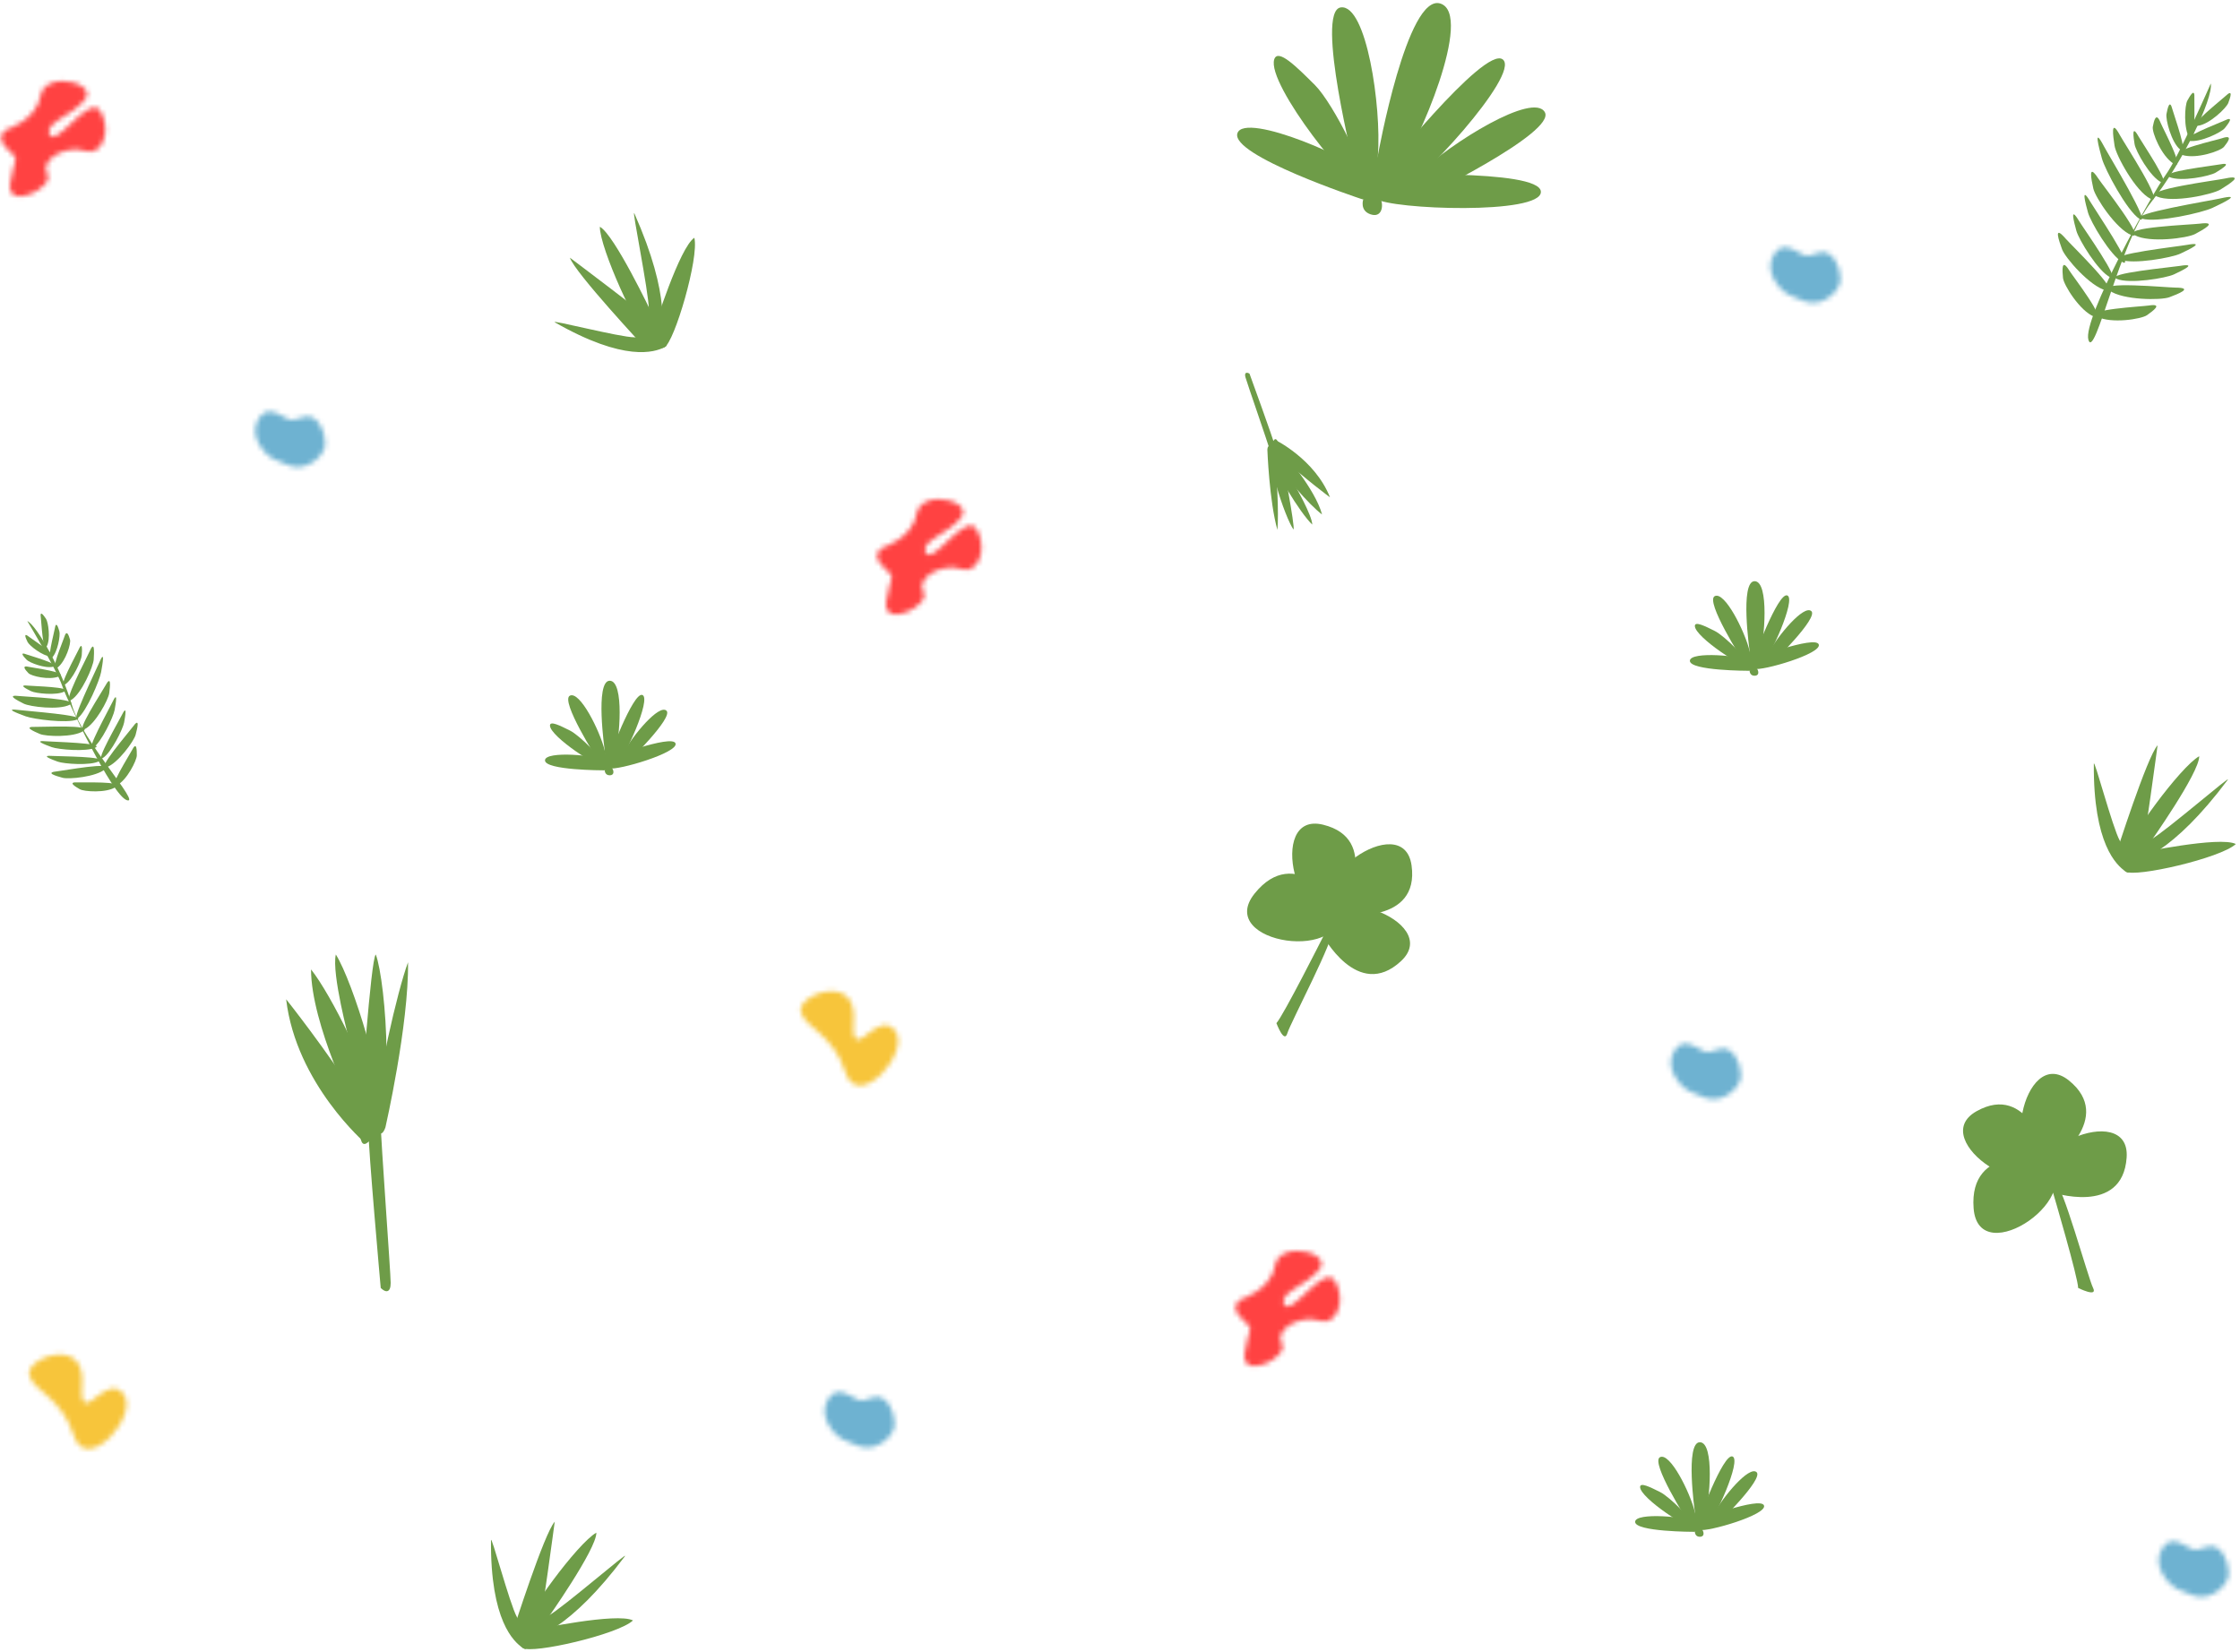 <?xml version="1.0" encoding="UTF-8"?>
<svg width="450px" height="332px" viewBox="0 0 450 332" version="1.1" xmlns="http://www.w3.org/2000/svg" xmlns:xlink="http://www.w3.org/1999/xlink">
    <!-- Generator: Sketch 41.2 (35397) - http://www.bohemiancoding.com/sketch -->
    <title>Page 1</title>
    <desc>Created with Sketch.</desc>
    <defs>
        <path d="M1.099,1.588 C-1.364,4.992 2.194,9.181 4.252,10.011 C6.311,10.843 8.011,11.893 9.928,11.37 C11.845,10.848 13.326,9.607 14.066,8.021 C14.806,6.434 13.923,2.804 12.012,1.655 C11.009,1.053 10.117,1.352 9.236,1.653 C8.438,1.925 7.649,2.196 6.795,1.797 C5.664,1.271 4.419,0.333 3.2,0.333 C2.481,0.333 1.771,0.659 1.099,1.588 Z" id="path-1"></path>
        <linearGradient x1="25.352%" y1="40.902%" x2="29.382%" y2="39.747%" id="linearGradient-3">
            <stop stop-color="#6EB2D1" offset="0%"></stop>
            <stop stop-color="#6EB2D1" offset="100%"></stop>
        </linearGradient>
        <path d="M1.495,1.587 C-0.967,4.991 2.59,9.181 4.648,10.011 C6.708,10.843 8.407,11.893 10.324,11.37 C12.242,10.848 13.722,9.607 14.462,8.021 C15.202,6.434 14.319,2.803 12.408,1.655 C11.405,1.053 10.513,1.353 9.632,1.653 C8.834,1.925 8.045,2.197 7.192,1.798 C6.061,1.271 4.814,0.333 3.595,0.333 C2.876,0.333 2.166,0.659 1.495,1.587 Z" id="path-4"></path>
        <linearGradient x1="40.189%" y1="64.855%" x2="44.219%" y2="63.699%" id="linearGradient-6">
            <stop stop-color="#6EB2D1" offset="0%"></stop>
            <stop stop-color="#6EB2D1" offset="100%"></stop>
        </linearGradient>
        <path d="M1.495,1.588 C-0.968,4.992 2.59,9.18 4.648,10.012 C6.708,10.844 8.407,11.893 10.325,11.371 C12.242,10.849 13.722,9.608 14.462,8.021 C15.202,6.434 14.32,2.804 12.408,1.655 C11.405,1.052 10.513,1.353 9.632,1.653 C8.834,1.924 8.045,2.196 7.192,1.798 C6.06,1.27 4.815,0.332 3.596,0.332 C2.876,0.332 2.167,0.659 1.495,1.588 Z" id="path-7"></path>
        <linearGradient x1="64.832%" y1="35.083%" x2="68.862%" y2="33.928%" id="linearGradient-9">
            <stop stop-color="#6EB2D1" offset="0%"></stop>
            <stop stop-color="#6EB2D1" offset="100%"></stop>
        </linearGradient>
        <path d="M1.495,1.588 C-0.967,4.992 2.59,9.181 4.649,10.012 C6.708,10.843 8.407,11.893 10.324,11.37 C12.242,10.848 13.722,9.607 14.462,8.021 C15.202,6.434 14.319,2.804 12.408,1.656 C11.406,1.053 10.514,1.353 9.633,1.653 C8.834,1.925 8.045,2.197 7.191,1.797 C6.06,1.27 4.815,0.333 3.596,0.333 C2.876,0.333 2.167,0.659 1.495,1.588 Z" id="path-10"></path>
        <linearGradient x1="63.535%" y1="52.676%" x2="67.565%" y2="51.52%" id="linearGradient-12">
            <stop stop-color="#6EB2D1" offset="0%"></stop>
            <stop stop-color="#6EB2D1" offset="100%"></stop>
        </linearGradient>
        <path d="M12.583,0.955 C10.529,0.955 8.534,1.766 8.183,3.841 C7.324,8.904 1.185,10.769 1.185,10.769 C1.185,10.769 -1.185,12.137 1.529,14.63 C4.242,17.122 2.855,15.944 2.043,21.525 C1.231,27.105 11.145,22.377 9.515,19.552 C7.884,16.727 13.48,13.718 17.006,14.985 C20.531,16.251 22.442,10.895 20.245,7.088 C19.093,5.094 16.736,7.153 14.55,9.212 C12.567,11.081 10.726,12.949 10.056,11.787 C8.647,9.346 14.563,8.034 17.113,4.637 C18.618,2.633 15.54,0.955 12.585,0.955 L12.583,0.955 Z" id="path-13"></path>
        <linearGradient x1="52.871%" y1="65.158%" x2="58.182%" y2="66.031%" id="linearGradient-15">
            <stop stop-color="#FF4242" offset="0%"></stop>
            <stop stop-color="#FF4242" offset="100%"></stop>
        </linearGradient>
        <path d="M12.583,0.929 C10.529,0.929 8.534,1.74 8.183,3.815 C7.324,8.877 1.185,10.743 1.185,10.743 C1.185,10.743 -1.185,12.111 1.529,14.604 C4.242,17.096 2.855,15.918 2.043,21.498 C1.231,27.079 11.145,22.35 9.515,19.526 C7.884,16.701 13.48,13.692 17.006,14.959 C20.531,16.225 22.442,10.868 20.245,7.062 C19.093,5.068 16.736,7.127 14.55,9.185 C12.567,11.055 10.726,12.923 10.055,11.761 C8.647,9.32 14.563,8.008 17.113,4.611 C18.618,2.607 15.54,0.929 12.585,0.929 L12.583,0.929 Z" id="path-16"></path>
        <linearGradient x1="39.487%" y1="54.503%" x2="44.798%" y2="55.375%" id="linearGradient-18">
            <stop stop-color="#FF4242" offset="0%"></stop>
            <stop stop-color="#FF4242" offset="100%"></stop>
        </linearGradient>
        <path d="M8.183,3.815 C7.324,8.877 1.185,10.743 1.185,10.743 C1.185,10.743 -1.184,12.111 1.529,14.604 C4.242,17.096 2.855,15.918 2.042,21.498 C1.231,27.079 11.145,22.351 9.514,19.526 C7.883,16.701 13.48,13.692 17.006,14.958 C20.532,16.225 22.443,10.869 20.245,7.062 C19.093,5.068 16.735,7.127 14.55,9.185 C12.567,11.054 10.726,12.922 10.055,11.761 C8.646,9.32 14.562,8.008 17.114,4.61 C18.619,2.606 15.539,0.928 12.583,0.928 C10.529,0.929 8.535,1.74 8.183,3.815 Z" id="path-19"></path>
        <linearGradient x1="19.658%" y1="32.817%" x2="24.969%" y2="33.69%" id="linearGradient-21">
            <stop stop-color="#FF4242" offset="0%"></stop>
            <stop stop-color="#FF4242" offset="100%"></stop>
        </linearGradient>
        <path d="M0.872,4.816 C1.482,8.15 7.281,9.114 9.857,17.11 C12.432,25.105 23.361,12.766 19.7,8.554 C18.132,6.752 16.284,7.908 14.735,9.064 C12.664,10.609 11.127,12.155 11.509,6.631 C11.809,2.276 9.55,0.803 7.036,0.803 C3.976,0.803 0.537,2.986 0.872,4.816 Z" id="path-22"></path>
        <linearGradient x1="42.268%" y1="42.572%" x2="46.746%" y2="43.522%" id="linearGradient-24">
            <stop stop-color="#F7C53B" offset="0%"></stop>
            <stop stop-color="#F7C53B" offset="100%"></stop>
        </linearGradient>
        <path d="M0.872,4.816 C1.481,8.15 7.282,9.114 9.857,17.11 C12.432,25.105 23.361,12.766 19.699,8.554 C18.132,6.751 16.284,7.908 14.735,9.064 C12.664,10.609 11.126,12.155 11.508,6.631 C11.809,2.276 9.55,0.802 7.036,0.802 C3.976,0.802 0.537,2.986 0.872,4.816 Z" id="path-25"></path>
        <linearGradient x1="24.652%" y1="61.392%" x2="29.13%" y2="62.341%" id="linearGradient-27">
            <stop stop-color="#F7C53B" offset="0%"></stop>
            <stop stop-color="#F7C53B" offset="100%"></stop>
        </linearGradient>
        <path d="M1.495,1.588 C-0.967,4.992 2.589,9.18 4.649,10.012 C6.708,10.844 8.407,11.893 10.324,11.371 C12.242,10.849 13.722,9.607 14.462,8.021 C15.202,6.434 14.319,2.804 12.409,1.656 C11.405,1.053 10.513,1.353 9.632,1.653 C8.835,1.925 8.045,2.196 7.191,1.798 C6.06,1.27 4.815,0.333 3.596,0.333 C2.877,0.333 2.167,0.659 1.495,1.588 Z" id="path-28"></path>
    </defs>
    <g id="Design" stroke="none" stroke-width="1" fill="none" fill-rule="evenodd">
        <g id="Artboard" transform="translate(-23, -13)">
            <g id="Page-1" transform="translate(23, 13)">
                <g id="Group-3" style="mix-blend-mode: multiply;" transform="translate(51, 82.36)">
                    <mask id="mask-2" fill="white">
                        <use xlink:href="#path-1"></use>
                    </mask>
                    <g id="Clip-2"></g>
                    <polygon id="Fill-1" fill="url(#linearGradient-3)" mask="url(#mask-2)" points="-203.752 192.293 22.342 -292.566 567.258 -38.467 341.164 446.392"></polygon>
                </g>
                <g id="Group-6" style="mix-blend-mode: multiply;" transform="translate(165, 279.36)">
                    <mask id="mask-5" fill="white">
                        <use xlink:href="#path-4"></use>
                    </mask>
                    <g id="Clip-5"></g>
                    <polygon id="Fill-4" fill="url(#linearGradient-6)" mask="url(#mask-5)" points="-317.752 15.293 -91.658 -469.566 453.258 -215.467 227.164 269.392"></polygon>
                </g>
                <g id="Group-9" style="mix-blend-mode: multiply;" transform="translate(355, 49.36)">
                    <mask id="mask-8" fill="white">
                        <use xlink:href="#path-7"></use>
                    </mask>
                    <g id="Clip-8"></g>
                    <polygon id="Fill-7" fill="url(#linearGradient-9)" mask="url(#mask-8)" points="-507.752 235.293 -281.658 -249.566 263.258 4.533 37.164 489.392"></polygon>
                </g>
                <g id="Group-12" style="mix-blend-mode: multiply;" transform="translate(335, 209.36)">
                    <mask id="mask-11" fill="white">
                        <use xlink:href="#path-10"></use>
                    </mask>
                    <g id="Clip-11"></g>
                    <polygon id="Fill-10" fill="url(#linearGradient-12)" mask="url(#mask-11)" points="-497.752 105.293 -271.658 -379.566 273.258 -125.467 47.164 359.392"></polygon>
                </g>
                <g id="Group-15" style="mix-blend-mode: multiply;" transform="translate(248, 250.36)">
                    <mask id="mask-14" fill="white">
                        <use xlink:href="#path-13"></use>
                    </mask>
                    <g id="Clip-14"></g>
                    <polygon id="Fill-13" fill="url(#linearGradient-15)" mask="url(#mask-14)" points="-438.699 -200.837 88.753 -505.361 368.205 -21.337 -159.247 283.187"></polygon>
                </g>
                <g id="Group-18" style="mix-blend-mode: multiply;" transform="translate(176, 99.36)">
                    <mask id="mask-17" fill="white">
                        <use xlink:href="#path-16"></use>
                    </mask>
                    <g id="Clip-17"></g>
                    <polygon id="Fill-16" fill="url(#linearGradient-18)" mask="url(#mask-17)" points="-330.699 -116.837 196.753 -421.361 476.205 62.663 -51.247 367.187"></polygon>
                </g>
                <g id="Group-21" style="mix-blend-mode: multiply;" transform="translate(0, 15.36)">
                    <mask id="mask-20" fill="white">
                        <use xlink:href="#path-19"></use>
                    </mask>
                    <g id="Clip-20"></g>
                    <polygon id="Fill-19" fill="url(#linearGradient-21)" mask="url(#mask-20)" points="-170.699 54.163 356.753 -250.361 636.205 233.663 108.753 538.187"></polygon>
                </g>
                <g id="Group-24" style="mix-blend-mode: multiply;" transform="translate(160, 198.36)">
                    <mask id="mask-23" fill="white">
                        <use xlink:href="#path-22"></use>
                    </mask>
                    <g id="Clip-23"></g>
                    <polygon id="Fill-22" fill="url(#linearGradient-24)" mask="url(#mask-23)" points="-368 42.932 23.238 493 483.506 92.895 92.268 -357.173"></polygon>
                </g>
                <g id="Group-27" style="mix-blend-mode: multiply;" transform="translate(5, 271.36)">
                    <mask id="mask-26" fill="white">
                        <use xlink:href="#path-25"></use>
                    </mask>
                    <g id="Clip-26"></g>
                    <polygon id="Fill-25" fill="url(#linearGradient-27)" mask="url(#mask-26)" points="-218 -117.068 173.238 333 633.506 -67.105 242.268 -517.173"></polygon>
                </g>
                <g id="Group-232" style="mix-blend-mode: multiply;" transform="translate(2, 0.36)" fill="#6E9C48">
                    <path d="M119.25,154.413 C119.25,154.413 107.485,154.413 107.485,152.413 C107.485,150.413 118.18,151.413 119.25,152.413 C120.319,153.413 121.389,154.413 119.25,154.413" id="Fill-28" style="mix-blend-mode: multiply;"></path>
                    <path d="M120.151,152.293 C120.151,152.293 125.171,138.586 127.049,139.274 C128.928,139.962 123.424,152.079 122.029,152.981 C120.635,153.883 119.239,154.785 120.151,152.293" id="Fill-30" style="mix-blend-mode: multiply;"></path>
                    <path d="M118.058,152.276 C118.058,152.276 110.485,140.414 112.485,139.414 C114.485,138.414 118.485,146.414 119.485,150.414 C120.485,154.414 119.631,154.138 118.058,152.276" id="Fill-32" style="mix-blend-mode: multiply;"></path>
                    <path d="M108.485,145.413 C108.485,147.649 118.754,154.304 119.119,153.359 C119.485,152.413 114.485,147.413 112.485,146.413 C110.485,145.413 108.485,144.413 108.485,145.413" id="Fill-34" style="mix-blend-mode: multiply;"></path>
                    <path d="M119.485,150.413 C119.485,150.413 117.485,136.413 120.485,136.413 C123.485,136.413 122.485,148.413 121.485,151.413 C120.485,154.413 119.485,154.413 119.485,150.413" id="Fill-36" style="mix-blend-mode: multiply;"></path>
                    <path d="M119.739,152.136 C119.739,152.136 132.994,147.117 133.702,148.988 C134.41,150.859 122.007,154.486 120.447,154.007 C118.888,153.528 117.329,153.049 119.739,152.136" id="Fill-38" style="mix-blend-mode: multiply;"></path>
                    <path d="M124.112,152.782 C124.112,152.782 133.373,143.766 131.881,142.424 C130.388,141.082 125.097,147.407 123.313,150.79 C121.528,154.173 122.327,154.113 124.112,152.782" id="Fill-40" style="mix-blend-mode: multiply;"></path>
                    <path d="M119.485,154.413 C119.485,154.413 119.485,155.413 120.485,155.413 C121.485,155.413 121.331,154.41 120.908,153.911 C120.485,153.413 119.485,154.413 119.485,154.413" id="Fill-42" style="mix-blend-mode: multiply;"></path>
                    <path d="M349.25,134.413 C349.25,134.413 337.485,134.413 337.485,132.413 C337.485,130.413 348.18,131.413 349.25,132.413 C350.319,133.413 351.389,134.413 349.25,134.413" id="Fill-44" style="mix-blend-mode: multiply;"></path>
                    <path d="M350.151,132.293 C350.151,132.293 355.171,118.586 357.048,119.274 C358.928,119.962 353.425,132.079 352.029,132.981 C350.635,133.883 349.238,134.785 350.151,132.293" id="Fill-46" style="mix-blend-mode: multiply;"></path>
                    <path d="M348.058,132.276 C348.058,132.276 340.485,120.414 342.485,119.414 C344.485,118.414 348.485,126.414 349.485,130.414 C350.485,134.414 349.631,134.138 348.058,132.276" id="Fill-48" style="mix-blend-mode: multiply;"></path>
                    <path d="M338.485,125.413 C338.485,127.65 348.754,134.304 349.119,133.359 C349.485,132.413 344.485,127.413 342.485,126.413 C340.485,125.413 338.485,124.413 338.485,125.413" id="Fill-50" style="mix-blend-mode: multiply;"></path>
                    <path d="M349.485,130.413 C349.485,130.413 347.485,116.413 350.485,116.413 C353.485,116.413 352.485,128.413 351.485,131.413 C350.485,134.413 349.485,134.413 349.485,130.413" id="Fill-52" style="mix-blend-mode: multiply;"></path>
                    <path d="M349.708,132.147 C349.708,132.147 362.664,127.242 363.372,129.113 C364.08,130.983 351.948,134.507 350.416,134.018 C348.884,133.528 347.353,133.039 349.708,132.147" id="Fill-54" style="mix-blend-mode: multiply;"></path>
                    <path d="M354.112,132.782 C354.112,132.782 363.373,123.766 361.881,122.424 C360.388,121.082 355.097,127.407 353.313,130.79 C351.528,134.173 352.327,134.113 354.112,132.782" id="Fill-56" style="mix-blend-mode: multiply;"></path>
                    <path d="M349.485,134.413 C349.485,134.413 349.485,135.413 350.485,135.413 C351.485,135.413 351.331,134.41 350.908,133.911 C350.485,133.413 349.485,134.413 349.485,134.413" id="Fill-58" style="mix-blend-mode: multiply;"></path>
                    <path d="M271.332,39.565 C271.332,39.565 245.111,30.87 246.589,26.412 C248.067,21.955 271.165,32.088 272.81,35.107 C274.455,38.127 276.1,41.146 271.332,39.565" id="Fill-60" style="mix-blend-mode: multiply;"></path>
                    <path d="M274.908,35.506 C274.908,35.506 296.225,8.667 299.903,11.588 C303.58,14.509 282.362,37.447 278.586,38.427 C274.809,39.406 271.033,40.386 274.908,35.506" id="Fill-62" style="mix-blend-mode: multiply;"></path>
                    <path d="M270.255,33.919 C270.255,33.919 262.144,1.884 267.339,1.133 C272.536,0.382 275.539,21.169 274.812,30.823 C274.084,40.477 272.385,39.232 270.255,33.919" id="Fill-64" style="mix-blend-mode: multiply;"></path>
                    <path d="M253.99,11.55 C252.338,16.534 270.305,38.955 271.819,37.118 C273.333,35.281 265.885,20.442 262.166,16.735 C258.448,13.028 254.729,9.321 253.99,11.55" id="Fill-66" style="mix-blend-mode: multiply;"></path>
                    <path d="M274.812,30.823 C274.812,30.823 280.701,-1.858 287.388,0.359 C294.074,2.576 282.977,28.583 278.531,34.53 C274.085,40.477 271.856,39.738 274.812,30.823" id="Fill-68" style="mix-blend-mode: multiply;"></path>
                    <path d="M274.105,34.849 C274.105,34.849 307.357,33.461 307.553,38.153 C307.749,42.844 277.422,41.761 274.301,39.541 C271.18,37.322 268.059,35.102 274.105,34.849" id="Fill-70" style="mix-blend-mode: multiply;"></path>
                    <path d="M283.373,39.522 C283.373,39.522 310.677,26.272 308.343,22.177 C306.01,18.083 289.541,28.269 283.064,34.49 C276.587,40.711 278.412,41.168 283.373,39.522" id="Fill-72" style="mix-blend-mode: multiply;"></path>
                    <path d="M271.856,39.738 C271.856,39.738 271.117,41.967 273.346,42.706 C275.574,43.445 275.974,41.093 275.399,39.671 C274.824,38.248 271.856,39.738 271.856,39.738" id="Fill-74" style="mix-blend-mode: multiply;"></path>
                    <path d="M3.485,124.413 C3.485,124.413 9.485,134.413 10.485,137.413 C11.485,140.413 20.485,159.413 23.485,160.413 C26.485,161.413 14.485,148.413 12.485,141.413 C10.485,134.413 5.485,125.413 3.485,124.413" id="Fill-76" style="mix-blend-mode: multiply;"></path>
                    <g id="Group-100" transform="translate(6, 122)">
                        <path d="M18.485,28.413 C19.485,26.413 19.485,28.413 19.485,29.413 C19.485,30.413 17.485,34.413 15.485,35.413 C13.485,36.413 18.038,29.308 18.485,28.413" id="Fill-78" style="mix-blend-mode: multiply;"></path>
                        <path d="M18.607,23.759 C20.231,21.501 19.575,24.011 19.247,25.267 C18.919,26.522 15.671,31.038 13.408,31.788 C11.145,32.537 17.881,24.769 18.607,23.759" id="Fill-80" style="mix-blend-mode: multiply;"></path>
                        <path d="M16.433,21.389 C17.618,18.964 17.164,21.519 16.937,22.796 C16.71,24.074 14.34,28.924 12.651,29.942 C10.962,30.96 15.903,22.473 16.433,21.389" id="Fill-82" style="mix-blend-mode: multiply;"></path>
                        <path d="M14.538,18.801 C15.752,16.211 15.269,18.931 15.027,20.291 C14.785,21.652 12.356,26.833 10.653,27.933 C8.95,29.034 13.995,19.96 14.538,18.801" id="Fill-84" style="mix-blend-mode: multiply;"></path>
                        <path d="M13.111,15.495 C14.422,13.042 14.104,15.618 13.944,16.906 C13.786,18.193 11.162,23.099 9.018,24.141 C6.875,25.183 12.525,16.592 13.111,15.495" id="Fill-86" style="mix-blend-mode: multiply;"></path>
                        <path d="M11.872,10.917 C13.181,7.795 12.603,11.047 12.314,12.673 C12.025,14.298 9.408,20.542 7.657,21.908 C5.907,23.273 11.287,12.313 11.872,10.917" id="Fill-88" style="mix-blend-mode: multiply;"></path>
                        <path d="M7.748,8.254 C8.623,6.288 8.489,8.304 8.421,9.312 C8.353,10.319 6.602,14.252 5.054,15.161 C3.505,16.069 7.356,9.133 7.748,8.254" id="Fill-90" style="mix-blend-mode: multiply;"></path>
                        <path d="M9.913,8.698 C11.083,5.973 10.911,8.76 10.826,10.153 C10.74,11.546 8.4,16.996 6.319,18.266 C4.237,19.537 9.39,9.917 9.913,8.698" id="Fill-92" style="mix-blend-mode: multiply;"></path>
                        <path d="M4.89,5.7 C5.413,3.922 5.85,5.42 6.068,6.17 C6.286,6.919 5.24,10.476 3.538,11.785 C1.837,13.094 4.656,6.495 4.89,5.7" id="Fill-94" style="mix-blend-mode: multiply;"></path>
                        <path d="M3.003,3.958 C3.273,2.253 3.71,3.752 3.928,4.501 C4.147,5.251 3.607,8.66 2.411,9.822 C1.216,10.983 2.882,4.72 3.003,3.958" id="Fill-96" style="mix-blend-mode: multiply;"></path>
                        <path d="M0.206,1.77 C-0.048,0.081 0.819,1.352 1.252,1.987 C1.686,2.623 2.194,6.002 1.4,7.474 C0.607,8.946 0.319,2.526 0.206,1.77" id="Fill-98" style="mix-blend-mode: multiply;"></path>
                    </g>
                    <g id="Group-123" transform="translate(0, 127)">
                        <path d="M13.666,29.84 C11.435,29.695 13.162,30.704 14.025,31.208 C14.889,31.713 19.351,32.003 21.224,30.78 C23.096,29.558 14.664,29.905 13.666,29.84" id="Fill-101" style="mix-blend-mode: multiply;"></path>
                        <path d="M9.585,27.597 C6.816,27.86 9.315,28.56 10.565,28.909 C11.814,29.26 17.352,28.733 19.141,27.158 C20.929,25.581 10.823,27.479 9.585,27.597" id="Fill-103" style="mix-blend-mode: multiply;"></path>
                        <path d="M8.635,24.525 C5.943,24.325 8.378,25.222 9.596,25.67 C10.814,26.118 16.197,26.519 17.927,25.574 C19.658,24.629 9.839,24.614 8.635,24.525" id="Fill-105" style="mix-blend-mode: multiply;"></path>
                        <path d="M7.357,21.583 C4.508,21.325 7.101,22.28 8.398,22.757 C9.694,23.234 15.393,23.751 17.203,22.835 C19.012,21.919 8.632,21.699 7.357,21.583" id="Fill-107" style="mix-blend-mode: multiply;"></path>
                        <path d="M5.222,18.683 C2.443,18.578 4.827,19.602 6.019,20.114 C7.212,20.627 12.77,20.837 14.751,19.511 C16.733,18.184 6.465,18.73 5.222,18.683" id="Fill-109" style="mix-blend-mode: multiply;"></path>
                        <path d="M1.894,15.305 C-1.461,14.861 1.638,16.002 3.187,16.572 C4.737,17.143 11.448,18.032 13.51,17.209 C15.573,16.387 3.395,15.504 1.894,15.305" id="Fill-111" style="mix-blend-mode: multiply;"></path>
                        <path d="M3.675,10.4 C1.535,10.164 3.344,11.065 4.248,11.515 C5.153,11.964 9.431,12.436 10.997,11.557 C12.563,10.678 4.632,10.505 3.675,10.4" id="Fill-113" style="mix-blend-mode: multiply;"></path>
                        <path d="M1.966,12.494 C-0.977,12.13 1.515,13.387 2.762,14.015 C4.008,14.644 9.894,15.373 12.041,14.217 C14.188,13.06 3.282,12.657 1.966,12.494" id="Fill-115" style="mix-blend-mode: multiply;"></path>
                        <path d="M3.911,6.644 C2.111,6.199 3.185,7.332 3.722,7.899 C4.259,8.466 7.858,9.355 9.847,8.546 C11.835,7.737 4.716,6.843 3.911,6.644" id="Fill-117" style="mix-blend-mode: multiply;"></path>
                        <path d="M3.359,4.136 C1.751,3.509 2.825,4.642 3.362,5.209 C3.899,5.776 7.115,7.029 8.721,6.583 C10.327,6.136 4.078,4.416 3.359,4.136" id="Fill-119" style="mix-blend-mode: multiply;"></path>
                        <path d="M3.881,0.618 C2.55,-0.453 3.209,0.936 3.541,1.632 C3.87,2.326 6.532,4.469 8.203,4.527 C9.874,4.584 4.476,1.097 3.881,0.618" id="Fill-121" style="mix-blend-mode: multiply;"></path>
                    </g>
                    <path d="M442.136,16.413 C442.136,16.413 435.663,31.227 433.078,34.767 C430.494,38.309 416.267,63.742 417.549,67.934 C418.83,72.126 423.869,48.126 430.168,40.242 C436.467,32.356 442.614,19.477 442.136,16.413" id="Fill-124" style="mix-blend-mode: multiply;"></path>
                    <g id="Group-148" transform="translate(418, 18)">
                        <path d="M11.647,43.028 C14.71,42.55 12.451,44.157 11.321,44.961 C10.192,45.765 4.066,46.72 1.33,45.265 C-1.407,43.81 10.277,43.241 11.647,43.028" id="Fill-126" style="mix-blend-mode: multiply;"></path>
                        <path d="M17.003,39.424 C20.858,39.443 17.495,40.72 15.814,41.358 C14.132,41.996 6.421,41.958 3.756,40.004 C1.09,38.05 15.279,39.415 17.003,39.424" id="Fill-128" style="mix-blend-mode: multiply;"></path>
                        <path d="M17.933,35.064 C21.624,34.454 18.373,35.994 16.748,36.764 C15.123,37.535 7.74,38.756 5.233,37.667 C2.726,36.577 16.282,35.337 17.933,35.064" id="Fill-130" style="mix-blend-mode: multiply;"></path>
                        <path d="M19.331,30.844 C23.233,30.134 19.772,31.774 18.041,32.594 C16.31,33.414 8.506,34.835 5.894,33.796 C3.283,32.756 17.586,31.162 19.331,30.844" id="Fill-132" style="mix-blend-mode: multiply;"></path>
                        <path d="M21.92,26.576 C25.744,26.086 22.579,27.796 20.996,28.651 C19.414,29.506 11.766,30.486 8.866,28.902 C5.965,27.318 20.21,26.795 21.92,26.576" id="Fill-134" style="mix-blend-mode: multiply;"></path>
                        <path d="M26.094,21.498 C30.672,20.467 26.534,22.428 24.466,23.408 C22.398,24.388 13.243,26.45 10.293,25.57 C7.344,24.691 24.047,21.959 26.094,21.498" id="Fill-136" style="mix-blend-mode: multiply;"></path>
                        <path d="M25.787,14.699 C28.711,14.108 26.327,15.575 25.134,16.309 C23.941,17.043 18.092,18.225 15.821,17.206 C13.55,16.187 24.479,14.963 25.787,14.699" id="Fill-138" style="mix-blend-mode: multiply;"></path>
                        <path d="M27.026,17.501 C31.044,16.632 27.758,18.678 26.116,19.7 C24.473,20.723 16.438,22.461 13.33,21.131 C10.221,19.8 25.229,17.89 27.026,17.501" id="Fill-140" style="mix-blend-mode: multiply;"></path>
                        <path d="M26.376,9.418 C28.806,8.58 27.464,10.277 26.793,11.126 C26.122,11.975 21.263,13.652 18.418,12.782 C15.571,11.912 25.29,9.793 26.376,9.418" id="Fill-142" style="mix-blend-mode: multiply;"></path>
                        <path d="M26.826,5.887 C28.968,4.822 27.626,6.52 26.956,7.368 C26.285,8.218 22,10.347 19.727,9.931 C17.455,9.514 25.868,6.363 26.826,5.887" id="Fill-144" style="mix-blend-mode: multiply;"></path>
                        <path d="M27.05,0.97 C28.754,-0.674 28.015,1.326 27.646,2.327 C27.276,3.327 23.867,6.616 21.568,6.904 C19.267,7.191 26.288,1.705 27.05,0.97" id="Fill-146" style="mix-blend-mode: multiply;"></path>
                    </g>
                    <g id="Group-171" transform="translate(411, 18)">
                        <path d="M2.694,35.973 C1.065,33.336 1.314,36.098 1.438,37.478 C1.562,38.859 4.82,44.133 7.706,45.265 C10.591,46.397 3.423,37.153 2.694,35.973" id="Fill-149" style="mix-blend-mode: multiply;"></path>
                        <path d="M1.948,29.561 C-0.574,26.645 0.643,30.03 1.252,31.723 C1.862,33.415 6.906,39.247 10.123,40 C13.341,40.754 3.076,30.865 1.948,29.561" id="Fill-151" style="mix-blend-mode: multiply;"></path>
                        <path d="M4.654,26.019 C2.717,22.818 3.661,26.289 4.133,28.025 C4.606,29.76 8.48,36.163 10.938,37.358 C13.396,38.553 5.52,27.451 4.654,26.019" id="Fill-153" style="mix-blend-mode: multiply;"></path>
                        <path d="M6.95,22.212 C4.951,18.786 5.957,22.482 6.46,24.33 C6.963,26.178 10.959,33.03 13.448,34.337 C15.936,35.645 7.844,23.744 6.95,22.212" id="Fill-155" style="mix-blend-mode: multiply;"></path>
                        <path d="M8.508,17.469 C6.393,14.245 7.153,17.761 7.533,19.52 C7.913,21.278 12.143,27.724 15.233,28.897 C18.322,30.07 9.454,18.91 8.508,17.469" id="Fill-157" style="mix-blend-mode: multiply;"></path>
                        <path d="M9.65,10.996 C7.455,6.849 8.657,11.266 9.258,13.475 C9.858,15.683 14.248,23.977 16.835,25.646 C19.421,27.314 10.631,12.85 9.65,10.996" id="Fill-159" style="mix-blend-mode: multiply;"></path>
                        <path d="M16.621,9.065 C15.168,6.459 15.604,9.226 15.823,10.608 C16.041,11.992 18.947,17.204 21.199,18.266 C23.45,19.328 17.271,10.231 16.621,9.065" id="Fill-161" style="mix-blend-mode: multiply;"></path>
                        <path d="M12.883,8.818 C10.93,5.201 11.513,9.027 11.804,10.94 C12.096,12.853 16.003,20.087 19.035,21.582 C22.067,23.077 13.757,10.436 12.883,8.818" id="Fill-163" style="mix-blend-mode: multiply;"></path>
                        <path d="M21.052,6.313 C20.109,3.922 19.692,6.046 19.484,7.107 C19.275,8.169 21.162,12.95 23.674,14.546 C26.186,16.142 21.474,7.382 21.052,6.313" id="Fill-165" style="mix-blend-mode: multiply;"></path>
                        <path d="M23.442,3.674 C22.858,1.354 22.441,3.477 22.232,4.539 C22.024,5.601 23.193,10.241 24.988,11.696 C26.782,13.151 23.704,4.712 23.442,3.674" id="Fill-167" style="mix-blend-mode: multiply;"></path>
                        <path d="M27.835,1.435 C27.975,-0.929 26.936,0.934 26.417,1.865 C25.897,2.796 25.616,7.525 26.894,9.458 C28.172,11.393 27.772,2.492 27.835,1.435" id="Fill-169" style="mix-blend-mode: multiply;"></path>
                    </g>
                    <path d="M109.485,64.413 C108.257,63.712 122.485,67.413 125.485,67.413 C128.485,67.413 133.485,68.413 131.485,69.413 C129.485,70.413 123.485,72.413 109.485,64.413" id="Fill-172" style="mix-blend-mode: multiply;"></path>
                    <path d="M125.445,42.531 C124.79,41.054 128.322,58.205 128.355,61.828 C128.387,65.45 129.353,71.48 130.245,69.057 C131.138,66.634 132.903,59.372 125.445,42.531" id="Fill-174" style="mix-blend-mode: multiply;"></path>
                    <path d="M127.485,69.413 C127.485,69.413 113.485,54.413 112.485,51.413 C112.485,51.413 128.485,63.413 130.485,65.413 C132.485,67.413 127.485,69.413 127.485,69.413" id="Fill-176" style="mix-blend-mode: multiply;"></path>
                    <path d="M129.485,65.413 C129.485,65.413 134.485,49.413 137.485,47.413 C138.485,51.413 133.485,68.413 131.485,69.413 C129.485,70.413 129.485,65.413 129.485,65.413" id="Fill-178" style="mix-blend-mode: multiply;"></path>
                    <path d="M128.888,62.495 C128.888,62.495 121.424,46.77 118.503,45.199 C118.486,49.503 126.155,66.262 128.034,66.965 C129.912,67.668 128.888,62.495 128.888,62.495" id="Fill-180" style="mix-blend-mode: multiply;"></path>
                    <path d="M418.636,153.121 C418.647,151.708 422.383,165.927 423.851,168.542 C425.319,171.16 426.894,176.008 425.043,174.754 C423.192,173.5 418.511,169.245 418.636,153.121" id="Fill-182" style="mix-blend-mode: multiply;"></path>
                    <path d="M445.53,156.329 C446.498,155.036 433.27,166.511 430.127,168.311 C426.983,170.112 422.198,173.906 424.748,173.498 C427.298,173.091 434.493,171.076 445.53,156.329" id="Fill-184" style="mix-blend-mode: multiply;"></path>
                    <path d="M423.086,171.266 C423.086,171.266 429.315,151.716 431.442,149.376 C431.442,149.376 428.808,169.202 428.043,171.925 C427.277,174.647 423.086,171.266 423.086,171.266" id="Fill-186" style="mix-blend-mode: multiply;"></path>
                    <path d="M427.553,171.052 C427.553,171.052 443.953,167.582 447.165,169.219 C444.166,172.049 426.894,176.009 425.044,174.754 C423.193,173.499 427.553,171.052 427.553,171.052" id="Fill-188" style="mix-blend-mode: multiply;"></path>
                    <path d="M429.806,169.103 C429.806,169.103 439.866,154.898 439.806,151.582 C436.045,153.673 425.183,168.563 425.49,170.545 C425.796,172.528 429.806,169.103 429.806,169.103" id="Fill-190" style="mix-blend-mode: multiply;"></path>
                    <path d="M71.485,229.413 C71.485,229.413 57.485,217.413 55.485,200.413 C55.485,200.413 63.485,210.413 70.485,221.413 C72.485,226.413 71.485,229.413 71.485,229.413" id="Fill-192" style="mix-blend-mode: multiply;"></path>
                    <path d="M69.485,223.413 C69.485,223.413 60.485,205.413 60.485,194.413 C64.485,199.413 72.485,215.413 73.485,222.413 C71.485,226.413 69.485,223.413 69.485,223.413" id="Fill-194" style="mix-blend-mode: multiply;"></path>
                    <path d="M68.147,208.58 C68.147,208.58 64.575,195.228 65.468,191.413 C69.04,197.136 75.292,218.117 74.398,222.886 C73.505,226.701 68.147,208.58 68.147,208.58" id="Fill-196" style="mix-blend-mode: multiply;"></path>
                    <path d="M70.485,221.413 C70.485,221.413 72.485,192.413 73.485,191.413 C75.485,196.413 77.935,226.189 71.485,229.413 C69.485,230.413 70.485,221.413 70.485,221.413" id="Fill-198" style="mix-blend-mode: multiply;"></path>
                    <path d="M75.432,226.139 C75.432,226.139 80.14,205.529 79.971,192.975 C77.832,198.711 73.646,217.031 73.201,225.028 C74.37,229.577 75.432,226.139 75.432,226.139" id="Fill-200" style="mix-blend-mode: multiply;"></path>
                    <path d="M74.485,258.413 C75.485,259.413 76.485,259.413 76.485,257.413 C76.485,255.413 74.485,228.413 74.485,225.413 C74.485,222.413 72.663,225.554 72.074,227.483 C71.896,229.344 74.485,258.413 74.485,258.413" id="Fill-202" style="mix-blend-mode: multiply;"></path>
                    <path d="M254.05,87.951 C254.05,87.951 262.125,91.835 265.19,99.567 C265.19,99.567 260.183,95.872 255.52,91.582 C253.956,89.485 254.05,87.951 254.05,87.951" id="Fill-204" style="mix-blend-mode: multiply;"></path>
                    <path d="M255.739,90.518 C255.739,90.518 262.216,97.844 263.592,103.009 C261.089,101.162 255.331,94.649 253.986,91.488 C254.425,89.359 255.739,90.518 255.739,90.518" id="Fill-206" style="mix-blend-mode: multiply;"></path>
                    <path d="M258.223,97.315 C258.223,97.315 261.571,103.138 261.628,105.041 C259.235,102.8 253.676,93.731 253.498,91.38 C253.441,89.477 258.223,97.315 258.223,97.315" id="Fill-208" style="mix-blend-mode: multiply;"></path>
                    <path d="M255.52,91.582 C255.52,91.582 258.208,105.449 257.863,106.044 C256.299,103.946 251.425,90.272 254.05,87.951 C254.864,87.231 255.52,91.582 255.52,91.582" id="Fill-210" style="mix-blend-mode: multiply;"></path>
                    <path d="M252.606,89.982 C252.606,89.982 252.973,100.248 254.623,106.122 C254.91,103.161 254.584,94.035 253.793,90.225 C252.675,88.234 252.606,89.982 252.606,89.982" id="Fill-212" style="mix-blend-mode: multiply;"></path>
                    <path d="M249.014,74.709 C248.419,74.364 247.95,74.489 248.2,75.429 C248.45,76.368 252.766,88.795 253.141,90.204 C253.516,91.612 253.979,89.91 254.014,88.93 C253.866,88.035 249.014,74.709 249.014,74.709" id="Fill-214" style="mix-blend-mode: multiply;"></path>
                    <path d="M338.25,307.413 C338.25,307.413 326.485,307.413 326.485,305.413 C326.485,303.413 337.18,304.413 338.25,305.413 C339.319,306.413 340.389,307.413 338.25,307.413" id="Fill-216" style="mix-blend-mode: multiply;"></path>
                    <path d="M339.151,305.293 C339.151,305.293 344.171,291.586 346.048,292.274 C347.928,292.962 342.425,305.079 341.029,305.981 C339.635,306.883 338.238,307.785 339.151,305.293" id="Fill-218" style="mix-blend-mode: multiply;"></path>
                    <path d="M337.058,305.276 C337.058,305.276 329.485,293.414 331.485,292.414 C333.485,291.414 337.485,299.414 338.485,303.414 C339.485,307.414 338.631,307.138 337.058,305.276" id="Fill-220" style="mix-blend-mode: multiply;"></path>
                    <path d="M327.485,298.413 C327.485,300.649 337.754,307.305 338.119,306.36 C338.485,305.413 333.485,300.413 331.485,299.413 C329.485,298.413 327.485,297.413 327.485,298.413" id="Fill-222" style="mix-blend-mode: multiply;"></path>
                    <path d="M338.485,303.413 C338.485,303.413 336.485,289.413 339.485,289.413 C342.485,289.413 341.485,301.413 340.485,304.413 C339.485,307.413 338.485,307.413 338.485,303.413" id="Fill-224" style="mix-blend-mode: multiply;"></path>
                    <path d="M338.708,305.147 C338.708,305.147 351.664,300.242 352.372,302.113 C353.08,303.983 340.948,307.507 339.416,307.018 C337.884,306.528 336.353,306.039 338.708,305.147" id="Fill-226" style="mix-blend-mode: multiply;"></path>
                    <path d="M343.112,305.782 C343.112,305.782 352.373,296.766 350.881,295.424 C349.388,294.082 344.097,300.407 342.313,303.79 C340.528,307.173 341.327,307.113 343.112,305.782" id="Fill-228" style="mix-blend-mode: multiply;"></path>
                    <path d="M338.485,307.413 C338.485,307.413 338.485,308.413 339.485,308.413 C340.485,308.413 340.331,307.409 339.908,306.911 C339.485,306.413 338.485,307.413 338.485,307.413" id="Fill-230" style="mix-blend-mode: multiply;"></path>
                </g>
                <g id="Group-235" style="mix-blend-mode: multiply;" transform="translate(433, 309.36)">
                    <mask id="mask-29" fill="white">
                        <use xlink:href="#path-28"></use>
                    </mask>
                    <g id="Clip-234"></g>
                    <polygon id="Fill-233" fill="url(#linearGradient-12)" mask="url(#mask-29)" points="-497.752 105.293 -271.658 -379.566 273.258 -125.467 47.164 359.392"></polygon>
                </g>
                <g id="Group-246" style="mix-blend-mode: multiply;" transform="translate(98, 305.36)" fill="#6E9C48">
                    <path d="M0.636,4.122 C0.647,2.708 4.383,16.927 5.851,19.543 C7.319,22.16 8.894,27.009 7.043,25.753 C5.192,24.5 0.511,20.245 0.636,4.122" id="Fill-236" style="mix-blend-mode: multiply;"></path>
                    <path d="M27.53,7.329 C28.498,6.036 15.27,17.511 12.127,19.311 C8.983,21.112 4.198,24.906 6.748,24.498 C9.298,24.091 16.493,22.076 27.53,7.329" id="Fill-238" style="mix-blend-mode: multiply;"></path>
                    <path d="M5.086,22.266 C5.086,22.266 11.315,2.716 13.442,0.376 C13.442,0.376 10.808,20.202 10.043,22.925 C9.277,25.647 5.086,22.266 5.086,22.266" id="Fill-240" style="mix-blend-mode: multiply;"></path>
                    <path d="M9.553,22.052 C9.553,22.052 25.953,18.582 29.165,20.219 C26.166,23.049 8.894,27.009 7.044,25.754 C5.193,24.499 9.553,22.052 9.553,22.052" id="Fill-242" style="mix-blend-mode: multiply;"></path>
                    <path d="M11.806,20.103 C11.806,20.103 21.866,5.898 21.806,2.582 C18.045,4.673 7.183,19.563 7.49,21.545 C7.796,23.528 11.806,20.103 11.806,20.103" id="Fill-244" style="mix-blend-mode: multiply;"></path>
                </g>
                <g id="Group-267" style="mix-blend-mode: multiply;" transform="translate(250, 165.36)" fill="#6E9C48">
                    <path d="M160.485,67.413 C160.485,67.413 145.485,64.413 146.485,77.413 C147.485,90.413 170.485,74.413 160.485,67.413" id="Fill-247" style="mix-blend-mode: multiply;"></path>
                    <path d="M161.999,74.121 C161.999,74.121 176.407,79.115 177.228,67.21 C178.049,55.306 153.09,66.269 161.999,74.121" id="Fill-249" style="mix-blend-mode: multiply;"></path>
                    <path d="M161.204,66.843 C161.204,66.843 157.462,52.06 147.063,57.914 C136.664,63.769 159.539,78.6 161.204,66.843" id="Fill-251" style="mix-blend-mode: multiply;"></path>
                    <path d="M162.562,68.177 C162.562,68.177 174.92,59.244 165.642,51.74 C156.363,44.236 151.02,70.969 162.562,68.177" id="Fill-253" style="mix-blend-mode: multiply;"></path>
                    <path d="M162.485,74.413 C162.485,74.413 167.485,91.413 167.485,93.413 C167.485,93.413 171.485,95.413 170.485,93.413 C169.485,91.413 164.208,72.097 162.846,72.255 C161.485,72.413 162.485,74.413 162.485,74.413" id="Fill-255" style="mix-blend-mode: multiply;"></path>
                    <path d="M19.095,16.449 C19.095,16.449 10.202,4.003 2.042,14.172 C-6.118,24.341 21.605,28.394 19.095,16.449" id="Fill-257" style="mix-blend-mode: multiply;"></path>
                    <path d="M15.614,22.377 C15.614,22.377 22.711,35.874 31.451,27.749 C40.191,19.624 14.482,10.557 15.614,22.377" id="Fill-259" style="mix-blend-mode: multiply;"></path>
                    <path d="M20.01,16.524 C20.01,16.524 27.389,3.179 15.798,0.339 C4.207,-2.5 10.755,23.964 20.01,16.524" id="Fill-261" style="mix-blend-mode: multiply;"></path>
                    <path d="M20.089,18.426 C20.089,18.426 35.214,20.359 33.576,8.538 C31.938,-3.282 9.758,12.57 20.089,18.426" id="Fill-263" style="mix-blend-mode: multiply;"></path>
                    <path d="M15.768,22.924 C15.768,22.924 7.791,38.747 6.423,40.206 C6.423,40.206 7.975,44.401 8.612,42.258 C9.25,40.114 18.608,22.412 17.507,21.596 C16.406,20.781 15.768,22.924 15.768,22.924" id="Fill-265" style="mix-blend-mode: multiply;"></path>
                </g>
            </g>
        </g>
    </g>
</svg>